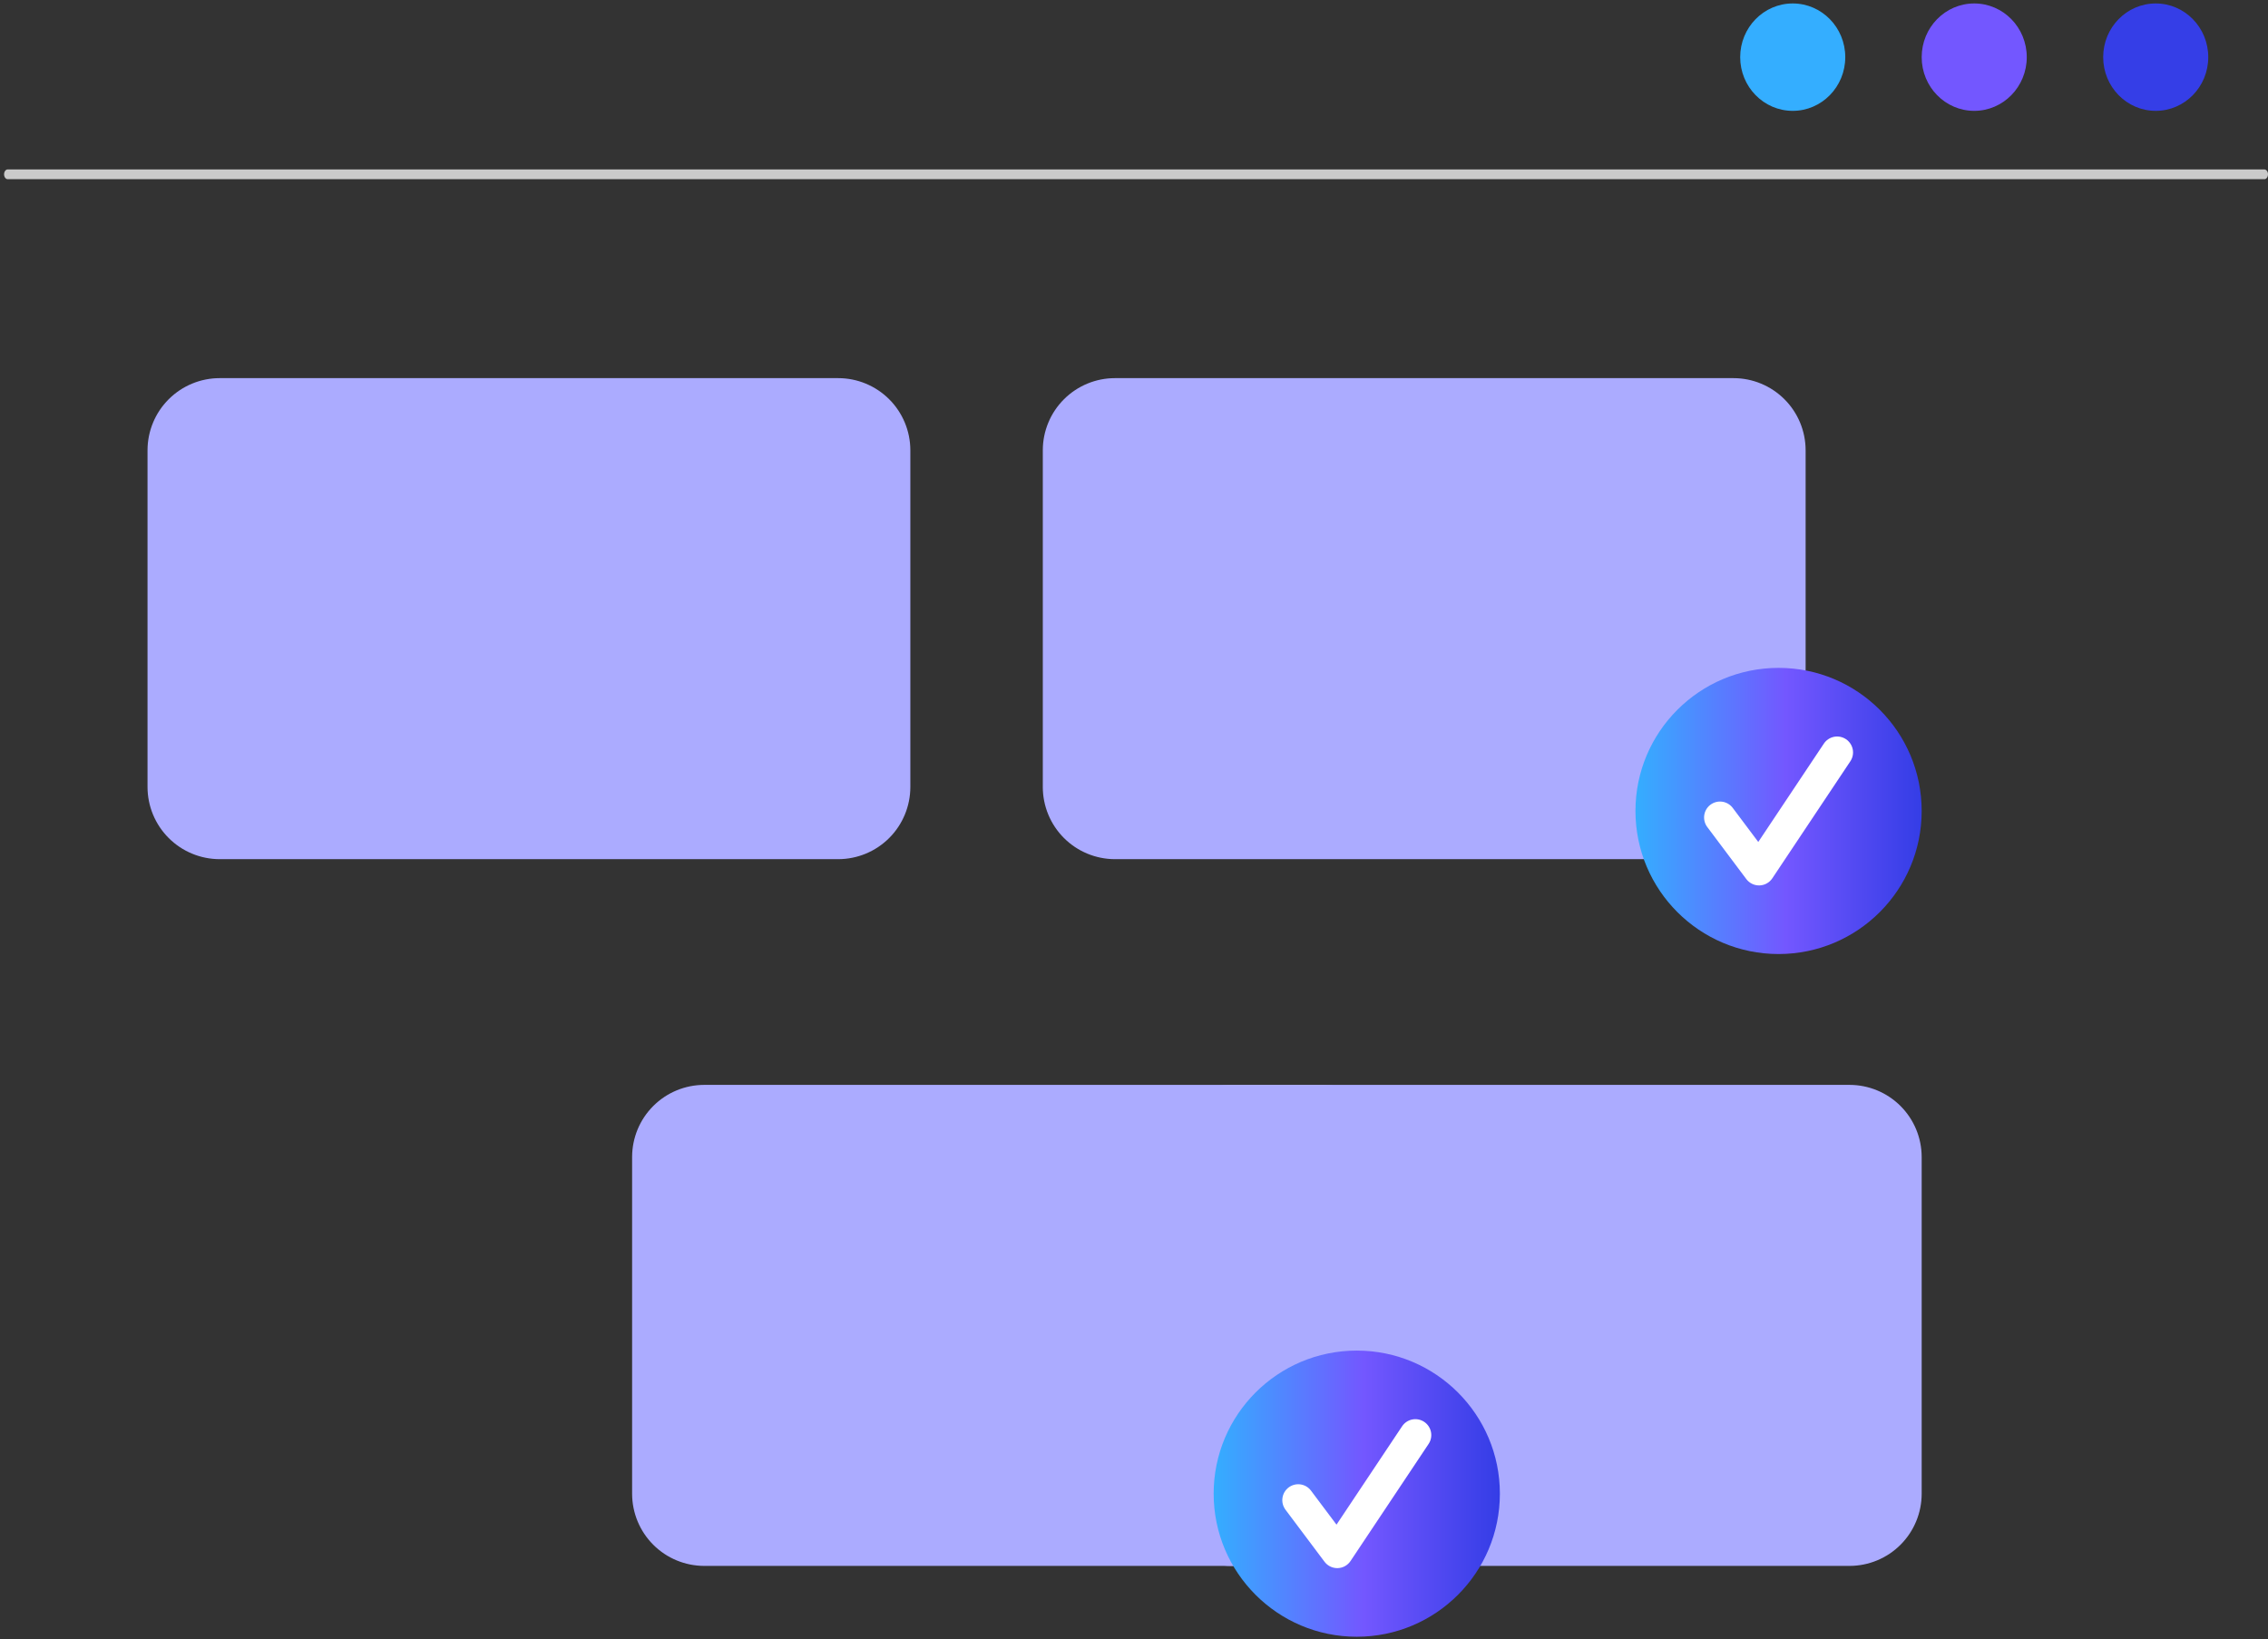 <svg width="397" height="287" viewBox="0 0 397 287" fill="none" xmlns="http://www.w3.org/2000/svg">
<rect x="0" y="0" width="397" height="287" fill="#333333" stroke="none"/>
<path d="M396.378 31.373H1.335C1.169 31.369 1.011 31.276 0.895 31.116C0.779 30.957 0.714 30.742 0.714 30.519C0.714 30.295 0.779 30.081 0.895 29.921C1.011 29.761 1.169 29.669 1.335 29.664H396.378C396.544 29.669 396.702 29.761 396.818 29.921C396.934 30.081 396.999 30.295 396.999 30.519C396.999 30.742 396.934 30.957 396.818 31.116C396.702 31.276 396.544 31.369 396.378 31.373Z" fill="#CACACA"/>
<path d="M377.346 19.408C382.425 19.408 386.542 15.199 386.542 10.007C386.542 4.815 382.425 0.605 377.346 0.605C372.267 0.605 368.149 4.815 368.149 10.007C368.149 15.199 372.267 19.408 377.346 19.408Z" fill="#353EE7"/>
<path d="M345.576 19.408C350.655 19.408 354.773 15.199 354.773 10.007C354.773 4.815 350.655 0.605 345.576 0.605C340.497 0.605 336.38 4.815 336.38 10.007C336.38 15.199 340.497 19.408 345.576 19.408Z" fill="#7357FF"/>
<path d="M313.806 19.408C318.885 19.408 323.003 15.199 323.003 10.007C323.003 4.815 318.885 0.605 313.806 0.605C308.727 0.605 304.61 4.815 304.61 10.007C304.61 15.199 308.727 19.408 313.806 19.408Z" fill="#34AEFF"/>
<path d="M146.724 66.203H38.45C35.104 66.205 31.895 67.535 29.527 69.901C27.16 72.266 25.828 75.474 25.824 78.821V137.794C25.828 141.141 27.16 144.35 29.527 146.717C31.894 149.084 35.103 150.416 38.45 150.42H146.724C150.072 150.416 153.281 149.084 155.648 146.717C158.015 144.35 159.346 141.141 159.351 137.794V78.821C159.346 75.474 158.014 72.266 155.647 69.901C153.28 67.535 150.071 66.205 146.724 66.203Z" fill="#ABABFF"/>
<path d="M303.437 66.203H195.162C191.816 66.205 188.607 67.535 186.24 69.901C183.873 72.266 182.541 75.474 182.536 78.821V137.794C182.54 141.141 183.872 144.35 186.239 146.717C188.606 149.084 191.815 150.416 195.162 150.42H303.437C306.784 150.416 309.993 149.084 312.36 146.717C314.727 144.35 316.059 141.141 316.063 137.794V78.821C316.058 75.474 314.726 72.266 312.359 69.901C309.992 67.535 306.783 66.205 303.437 66.203Z" fill="#ABABFF"/>
<path d="M311.328 167.029C325.163 167.029 336.378 155.814 336.378 141.979C336.378 128.145 325.163 116.93 311.328 116.93C297.494 116.93 286.278 128.145 286.278 141.979C286.278 155.814 297.494 167.029 311.328 167.029Z" fill="url(#paint0_linear_2963_14000)"/>
<path d="M307.91 155.018C307.478 155.018 307.051 154.917 306.664 154.723C306.277 154.53 305.941 154.249 305.681 153.903L298.847 144.791C298.628 144.498 298.468 144.165 298.377 143.81C298.287 143.456 298.266 143.087 298.318 142.725C298.37 142.363 298.493 142.014 298.679 141.699C298.865 141.384 299.112 141.109 299.405 140.89C299.698 140.67 300.031 140.511 300.385 140.42C300.74 140.329 301.108 140.309 301.471 140.361C301.833 140.412 302.181 140.535 302.496 140.721C302.811 140.908 303.086 141.154 303.306 141.447L307.777 147.408L319.26 130.184C319.67 129.57 320.307 129.144 321.032 128.999C321.756 128.855 322.508 129.004 323.122 129.413C323.737 129.823 324.163 130.46 324.309 131.184C324.454 131.908 324.306 132.66 323.897 133.275L310.229 153.777C309.982 154.148 309.649 154.454 309.259 154.669C308.869 154.885 308.433 155.004 307.988 155.017C307.962 155.017 307.936 155.018 307.91 155.018Z" fill="white"/>
<path d="M323.752 189.938H215.478C212.131 189.94 208.922 191.269 206.555 193.635C204.188 196.001 202.856 199.209 202.851 202.555V261.528C202.856 264.876 204.187 268.085 206.554 270.452C208.921 272.819 212.13 274.15 215.478 274.154H323.752C327.099 274.15 330.308 272.819 332.675 270.452C335.042 268.085 336.374 264.876 336.378 261.528V202.555C336.374 199.209 335.042 196.001 332.674 193.635C330.307 191.269 327.098 189.94 323.752 189.938Z" fill="#ABABFF"/>
<path d="M231.548 189.938H123.274C119.927 189.94 116.718 191.269 114.351 193.635C111.984 196.001 110.652 199.209 110.648 202.555V261.528C110.652 264.876 111.983 268.085 114.35 270.452C116.717 272.819 119.926 274.15 123.274 274.154H231.548C231.893 274.154 232.238 274.138 232.583 274.104C233.936 274.005 235.262 273.677 236.506 273.136C238.761 272.171 240.686 270.571 242.048 268.531C243.41 266.491 244.148 264.099 244.174 261.646V202.555C244.17 199.209 242.838 196.001 240.471 193.635C238.104 191.269 234.895 189.94 231.548 189.938Z" fill="#ABABFF"/>
<path d="M237.494 286.557C251.329 286.557 262.544 275.341 262.544 261.507C262.544 247.672 251.329 236.457 237.494 236.457C223.66 236.457 212.444 247.672 212.444 261.507C212.444 275.341 223.66 286.557 237.494 286.557Z" fill="url(#paint1_linear_2963_14000)"/>
<path d="M234.08 274.542C233.648 274.542 233.221 274.442 232.834 274.248C232.447 274.055 232.111 273.774 231.851 273.428L225.017 264.315C224.798 264.023 224.638 263.69 224.547 263.335C224.456 262.981 224.436 262.612 224.488 262.25C224.54 261.887 224.662 261.539 224.849 261.224C225.035 260.909 225.282 260.634 225.575 260.415C225.867 260.195 226.201 260.035 226.555 259.945C226.909 259.854 227.278 259.834 227.641 259.885C228.003 259.937 228.351 260.06 228.666 260.246C228.981 260.433 229.256 260.679 229.476 260.972L233.947 266.933L245.43 249.708C245.633 249.403 245.893 249.141 246.198 248.937C246.502 248.733 246.843 248.591 247.202 248.519C247.561 248.447 247.931 248.447 248.29 248.518C248.649 248.589 248.991 248.73 249.296 248.933C249.6 249.136 249.862 249.397 250.066 249.701C250.269 250.006 250.411 250.347 250.483 250.706C250.554 251.066 250.554 251.435 250.483 251.794C250.412 252.154 250.27 252.495 250.067 252.8L236.399 273.302C236.152 273.672 235.819 273.978 235.429 274.194C235.039 274.41 234.603 274.529 234.158 274.541C234.132 274.542 234.106 274.542 234.08 274.542Z" fill="white"/>
<defs>
<linearGradient id="paint0_linear_2963_14000" x1="286.278" y1="141.979" x2="336.378" y2="141.979" gradientUnits="userSpaceOnUse">
<stop stop-color="#34AEFF"/>
<stop offset="0.525" stop-color="#7357FF"/>
<stop offset="1" stop-color="#343DE6"/>
</linearGradient>
<linearGradient id="paint1_linear_2963_14000" x1="212.444" y1="261.507" x2="262.544" y2="261.507" gradientUnits="userSpaceOnUse">
<stop stop-color="#34AEFF"/>
<stop offset="0.525" stop-color="#7357FF"/>
<stop offset="1" stop-color="#343DE6"/>
</linearGradient>
</defs>
</svg>
